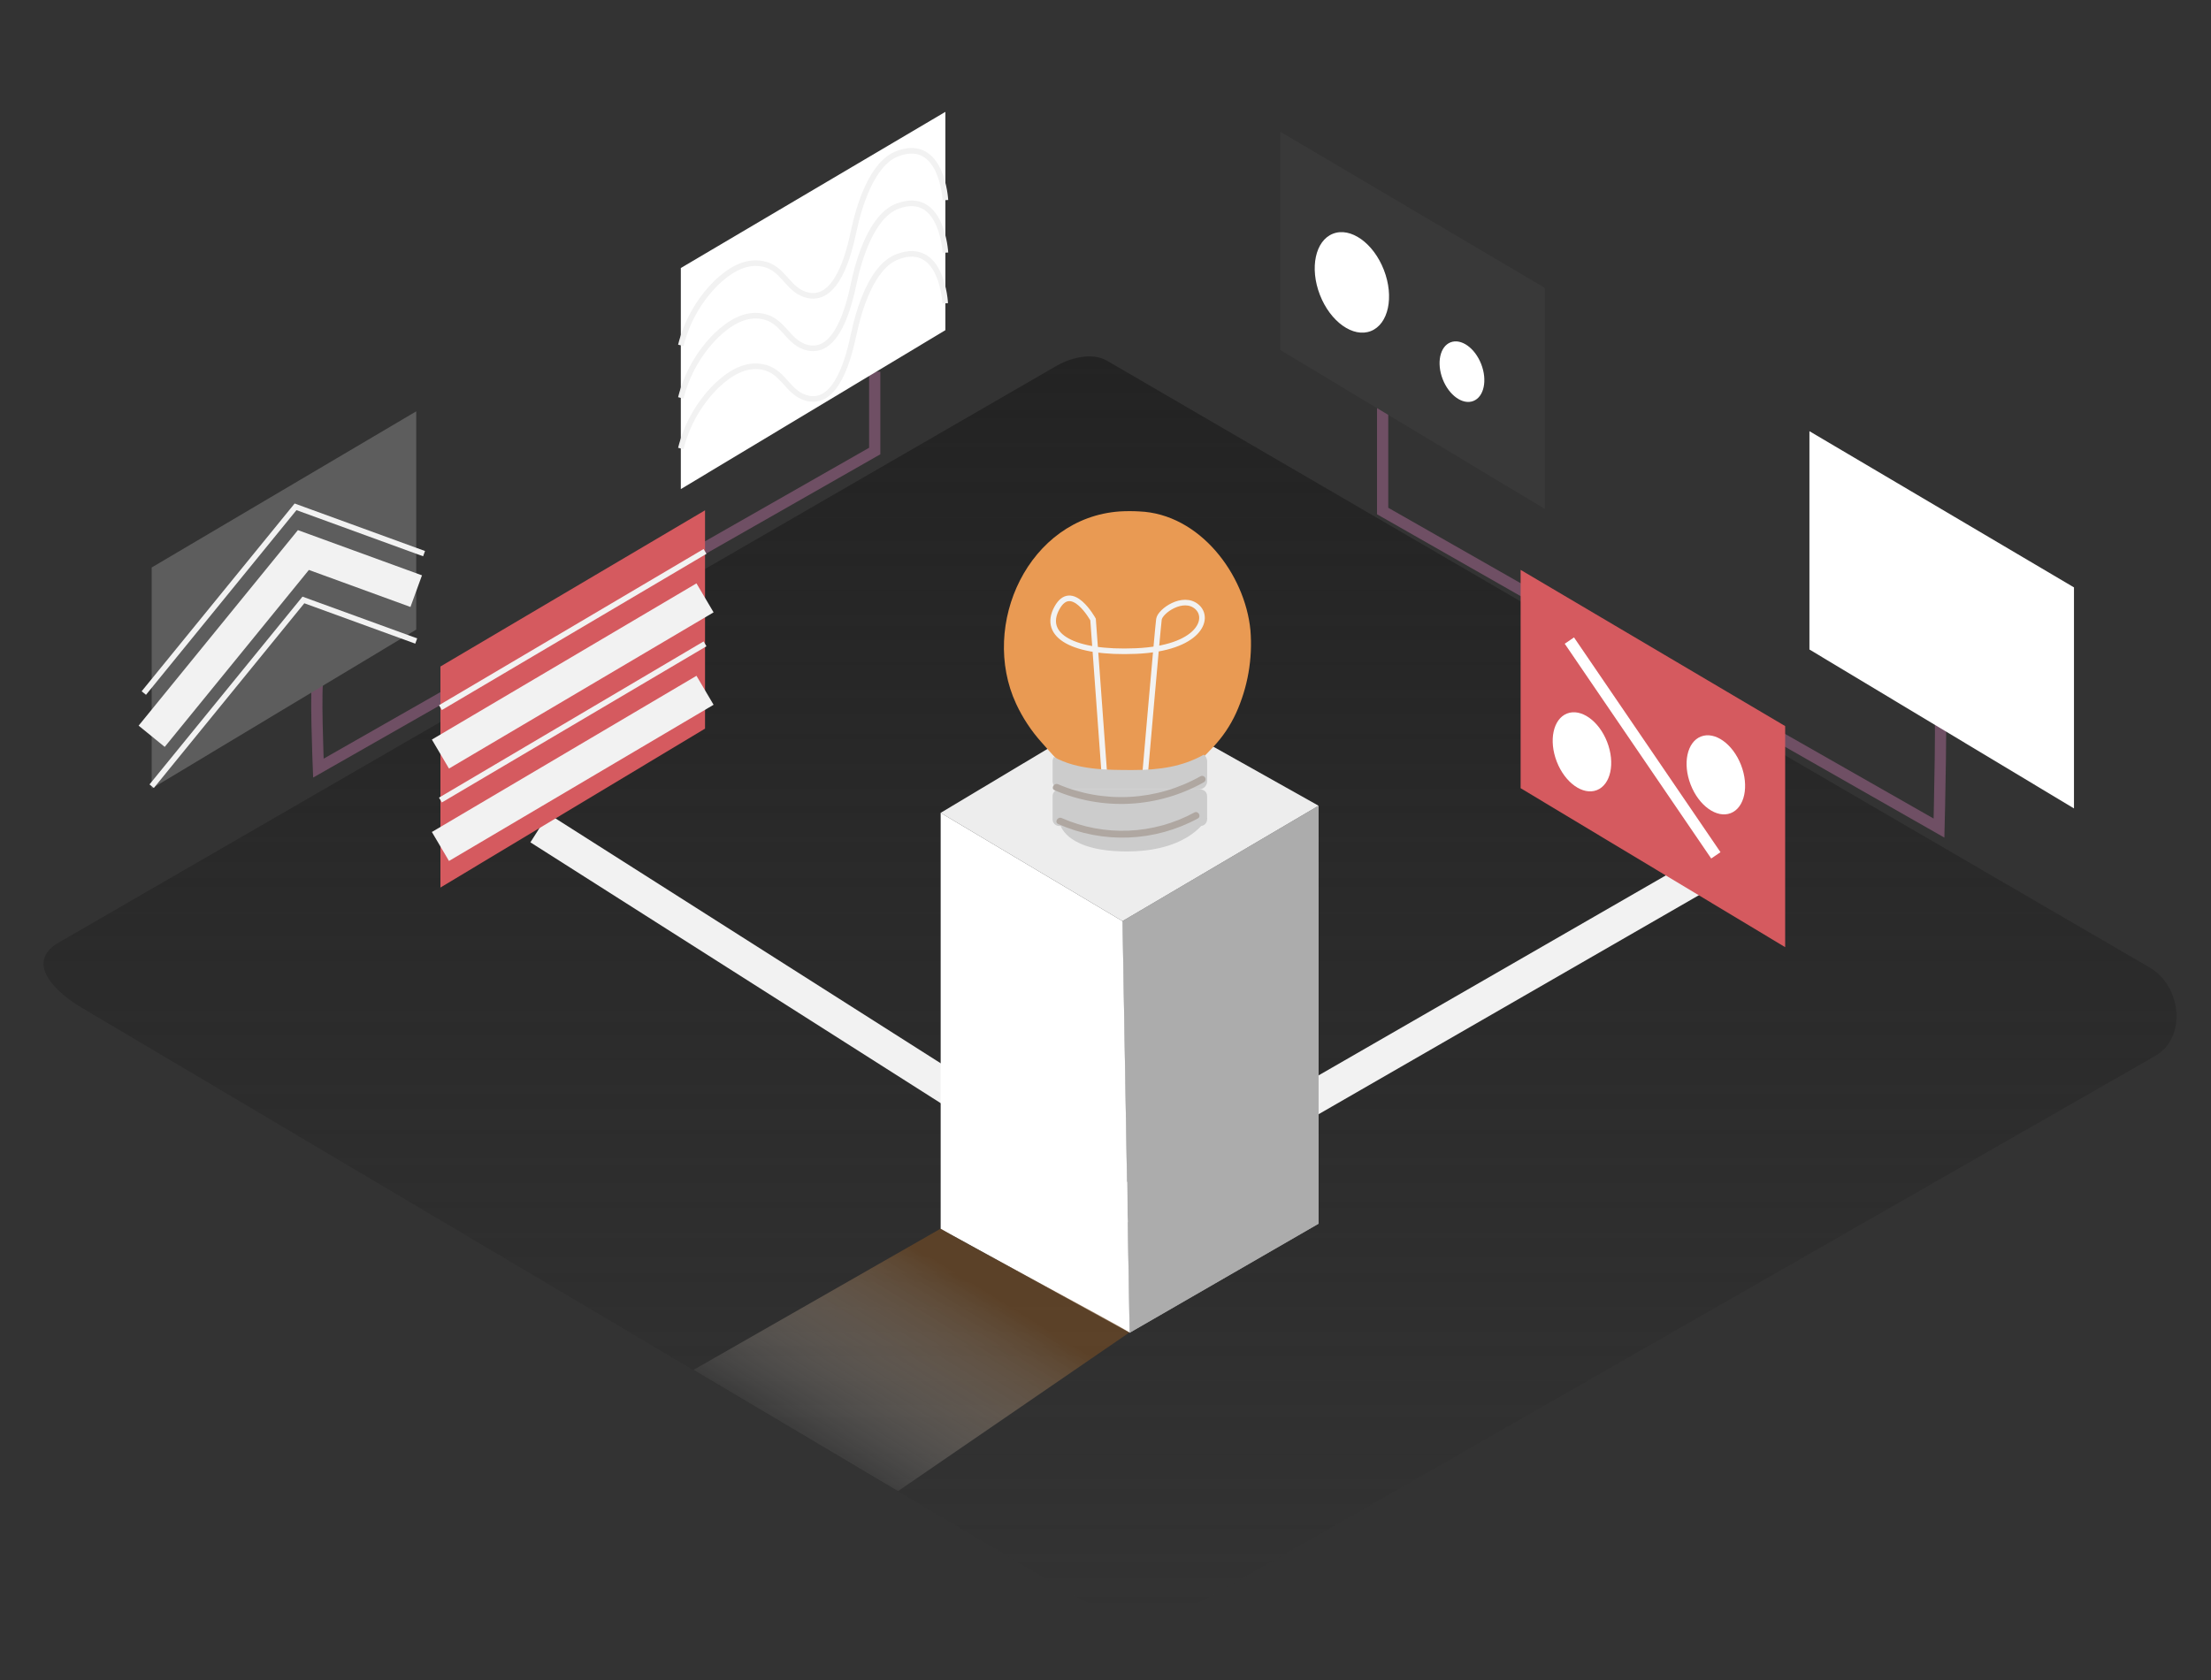 <svg width="200" height="152" viewBox="0 0 200 152" fill="none" xmlns="http://www.w3.org/2000/svg">
<rect x="0" y="0" width="200" height="152" fill="#333333" stroke="none"/>
<path d="M97.55 144.6L7.69 91.35C4.83 89.74 2.375 87.094 5.165 85.364L95.35 33.227C96.705 32.385 98.76 31.833 100.135 32.635L194.465 87.545C197.325 89.209 197.84 93.861 194.965 95.531L109.4 144.514C107.603 145.561 105.564 146.119 103.486 146.134C101.408 146.149 99.362 145.62 97.55 144.6Z" fill="url(#paint0_linear_723_1865)"/>
<path d="M175.395 62.343C175.715 62.539 175.395 74.921 175.395 74.921L125.07 46.236V33.618" stroke="#6F4F64" stroke-width="1.015" stroke-miterlimit="10"/>
<path d="M28.8 61.381C28.48 61.576 28.8 69.497 28.8 69.497L79.125 40.807V33.628" stroke="#6F4F64" stroke-width="1.015" stroke-miterlimit="10"/>
<path d="M48.795 74.927L102.205 108.886L156.07 77.859" stroke="#F2F2F2" stroke-width="3.045" stroke-miterlimit="10"/>
<path d="M85.09 73.543L101.54 83.339L119.275 72.901L102.185 63.311L85.09 73.543Z" fill="white"/>
<path d="M119.275 72.901V110.716L102.185 120.582L101.54 83.339L119.275 72.901Z" fill="white"/>
<path opacity="0.11" d="M85.09 73.543L101.54 83.339L119.275 72.901L102.185 63.311L85.09 73.543Z" fill="#606060"/>
<path opacity="0.52" d="M119.275 72.901V110.716L102.185 120.582L101.54 83.339L119.275 72.901Z" fill="#606060"/>
<path d="M85.09 73.543V111.187L102.185 120.582L101.54 83.339L85.09 73.543Z" fill="white"/>
<path d="M163.675 58.764V39.012L187.605 53.144V73.142L163.675 58.764Z" fill="white"/>
<path d="M137.55 71.312V51.56L161.48 65.692V85.695L137.55 71.312Z" fill="#D55A5F"/>
<path d="M115.81 31.668V11.916L139.74 26.048V46.046L115.81 31.668Z" fill="#393939"/>
<path d="M177.307 60.232C178.904 59.608 179.432 57.129 178.486 54.697C177.539 52.264 175.477 50.799 173.88 51.424C172.282 52.049 171.754 54.527 172.7 56.959C173.647 59.392 175.709 60.857 177.307 60.232Z" fill="white"/>
<path d="M124.001 29.954C125.599 29.329 126.127 26.851 125.18 24.419C124.234 21.986 122.172 20.521 120.574 21.146C118.977 21.771 118.449 24.249 119.395 26.681C120.341 29.114 122.404 30.579 124.001 29.954Z" fill="white"/>
<path d="M133.276 36.279C134.238 35.903 134.556 34.41 133.986 32.945C133.416 31.48 132.174 30.597 131.212 30.973C130.25 31.349 129.932 32.842 130.502 34.307C131.072 35.773 132.314 36.655 133.276 36.279Z" fill="white"/>
<path d="M141.96 57.957L155.21 77.388" stroke="white" stroke-width="1.015" stroke-miterlimit="10"/>
<path d="M144.447 71.487C145.705 70.995 146.121 69.044 145.377 67.13C144.632 65.216 143.009 64.064 141.75 64.556C140.492 65.048 140.076 66.998 140.821 68.912C141.566 70.826 143.189 71.979 144.447 71.487Z" fill="white"/>
<path d="M156.558 73.569C157.816 73.077 158.232 71.127 157.488 69.213C156.743 67.299 155.12 66.146 153.862 66.638C152.604 67.13 152.187 69.081 152.932 70.995C153.677 72.909 155.3 74.061 156.558 73.569Z" fill="white"/>
<path d="M97.305 69.888C96.485 69.888 94.805 67.803 94.235 67.186C93.292 66.138 92.51 64.956 91.915 63.677C88.6 56.518 93.04 46.843 101.3 46.271C101.885 46.237 102.471 46.237 103.055 46.271C108.5 46.492 112.615 51.926 113.11 57.019C113.321 59.597 112.87 62.186 111.8 64.539C111.284 65.658 110.59 66.686 109.745 67.582C109.155 68.204 107.395 70.119 106.485 70.089L97.305 69.888Z" fill="#E99A53"/>
<path d="M99.925 70.425L98.875 56.052C98.875 56.052 96.95 52.543 95.6 55.019C94.25 57.496 97.05 59.15 102.76 58.904C108.47 58.659 109.505 55.957 108.26 54.894C107.015 53.831 104.94 55.29 104.835 56.027C104.73 56.764 103.55 70.4 103.55 70.4" stroke="#F2F2F2" stroke-width="0.507" stroke-miterlimit="10"/>
<path d="M108.89 68.279C106.945 69.377 104.835 69.668 102.485 69.668C100.135 69.668 97.445 69.668 95.335 68.485C95.261 68.596 95.219 68.727 95.215 68.861V70.68C95.215 70.877 95.293 71.066 95.432 71.205C95.571 71.344 95.759 71.422 95.955 71.422H108.455C108.651 71.422 108.84 71.344 108.978 71.205C109.117 71.066 109.195 70.877 109.195 70.68V68.861C109.193 68.746 109.164 68.635 109.111 68.534C109.058 68.433 108.983 68.345 108.89 68.279Z" fill="#CCCCCC"/>
<path d="M108.595 71.427H95.81C95.481 71.427 95.215 71.694 95.215 72.024V74.134C95.215 74.464 95.481 74.731 95.81 74.731H108.595C108.924 74.731 109.19 74.464 109.19 74.134V72.024C109.19 71.694 108.924 71.427 108.595 71.427Z" fill="#CCCCCC"/>
<path d="M95.955 74.731C95.955 74.731 96.595 77.122 102.2 77.032C107.805 76.942 109.2 73.989 109.2 73.989" fill="#CCCCCC"/>
<path d="M108.59 70.234C106.641 71.334 104.467 71.971 102.234 72.097C100.001 72.222 97.769 71.832 95.71 70.956C95.345 70.801 95.025 71.337 95.395 71.498C97.549 72.424 99.888 72.841 102.229 72.716C104.57 72.59 106.851 71.927 108.895 70.776C109.255 70.555 108.945 70.054 108.59 70.234Z" fill="#AFA7A1"/>
<path d="M108.035 73.513C106.205 74.506 104.172 75.067 102.093 75.154C100.013 75.241 97.942 74.851 96.035 74.014C95.67 73.854 95.355 74.395 95.72 74.555C97.724 75.445 99.904 75.862 102.093 75.775C104.282 75.688 106.423 75.099 108.35 74.054C108.7 73.864 108.385 73.322 108.035 73.513Z" fill="#AFA7A1"/>
<path d="M37.65 56.964V37.217L13.72 51.344V71.347L37.65 56.964Z" fill="#5D5D5D"/>
<path d="M63.775 65.923V46.171L39.84 60.303V80.301L63.775 65.923Z" fill="#D55A5F"/>
<path d="M85.515 29.873V10.121L61.585 24.248V44.251L85.515 29.873Z" fill="white"/>
<path d="M61.585 35.999C62.122 33.843 63.241 31.878 64.82 30.319C65.945 29.256 67.355 28.314 68.97 28.62C70.82 28.956 71.205 30.866 72.825 31.397C75.71 32.344 76.825 27.547 77.225 25.657C77.675 23.536 78.83 19.496 81.225 18.639C85.225 17.165 85.52 22.86 85.52 22.86" stroke="#F2F2F2" stroke-width="0.507" stroke-miterlimit="10"/>
<path d="M61.585 40.576C62.122 38.421 63.241 36.455 64.82 34.896C65.945 33.834 67.355 32.891 68.97 33.197C70.82 33.533 71.205 35.443 72.825 35.974C75.71 36.922 76.825 32.124 77.225 30.234C77.675 28.113 78.83 24.073 81.225 23.215C85.235 21.727 85.5 27.442 85.5 27.442" stroke="#F2F2F2" stroke-width="0.507" stroke-miterlimit="10"/>
<path d="M61.585 31.247C62.122 29.091 63.241 27.126 64.82 25.567C65.945 24.504 67.355 23.561 68.97 23.867C70.82 24.203 71.205 26.113 72.825 26.645C75.71 27.592 76.825 22.794 77.225 20.904C77.675 18.784 78.83 14.743 81.225 13.886C85.225 12.412 85.52 18.107 85.52 18.107" stroke="#F2F2F2" stroke-width="0.507" stroke-miterlimit="10"/>
<path d="M39.84 64.023L63.775 49.891" stroke="#F2F2F2" stroke-width="0.507" stroke-miterlimit="10"/>
<path d="M39.84 68.224L63.775 54.092" stroke="#F2F2F2" stroke-width="3.045" stroke-miterlimit="10"/>
<path d="M39.84 72.385L63.775 58.253" stroke="#F2F2F2" stroke-width="0.507" stroke-miterlimit="10"/>
<path d="M39.84 76.586L63.775 62.454" stroke="#F2F2F2" stroke-width="3.045" stroke-miterlimit="10"/>
<path d="M13.72 66.615L27.445 49.765L37.65 53.485" stroke="#F2F2F2" stroke-width="3.045" stroke-miterlimit="10"/>
<path d="M13.72 71.132L27.445 54.282L37.65 57.997" stroke="#F2F2F2" stroke-width="0.507" stroke-miterlimit="10"/>
<path d="M13.01 62.704L26.735 45.855L38.36 50.091" stroke="#F2F2F2" stroke-width="0.507" stroke-miterlimit="10"/>
<path style="mix-blend-mode:multiply" opacity="0.63" d="M85.09 111.162L62.735 123.94L81.235 134.909L102.17 120.551C100.6 119.559 86.685 112.164 85.09 111.162Z" fill="url(#paint1_linear_723_1865)"/>
<defs>
<linearGradient id="paint0_linear_723_1865" x1="100.41" y1="32.245" x2="100.41" y2="146.134" gradientUnits="userSpaceOnUse">
<stop stop-color="#232323"/>
<stop offset="1" stop-color="#232323" stop-opacity="0"/>
</linearGradient>
<linearGradient id="paint1_linear_723_1865" x1="75.155" y1="134.097" x2="86.89" y2="115.19" gradientUnits="userSpaceOnUse">
<stop stop-color="white" stop-opacity="0"/>
<stop offset="0.99" stop-color="#754C24"/>
</linearGradient>
</defs>
</svg>
